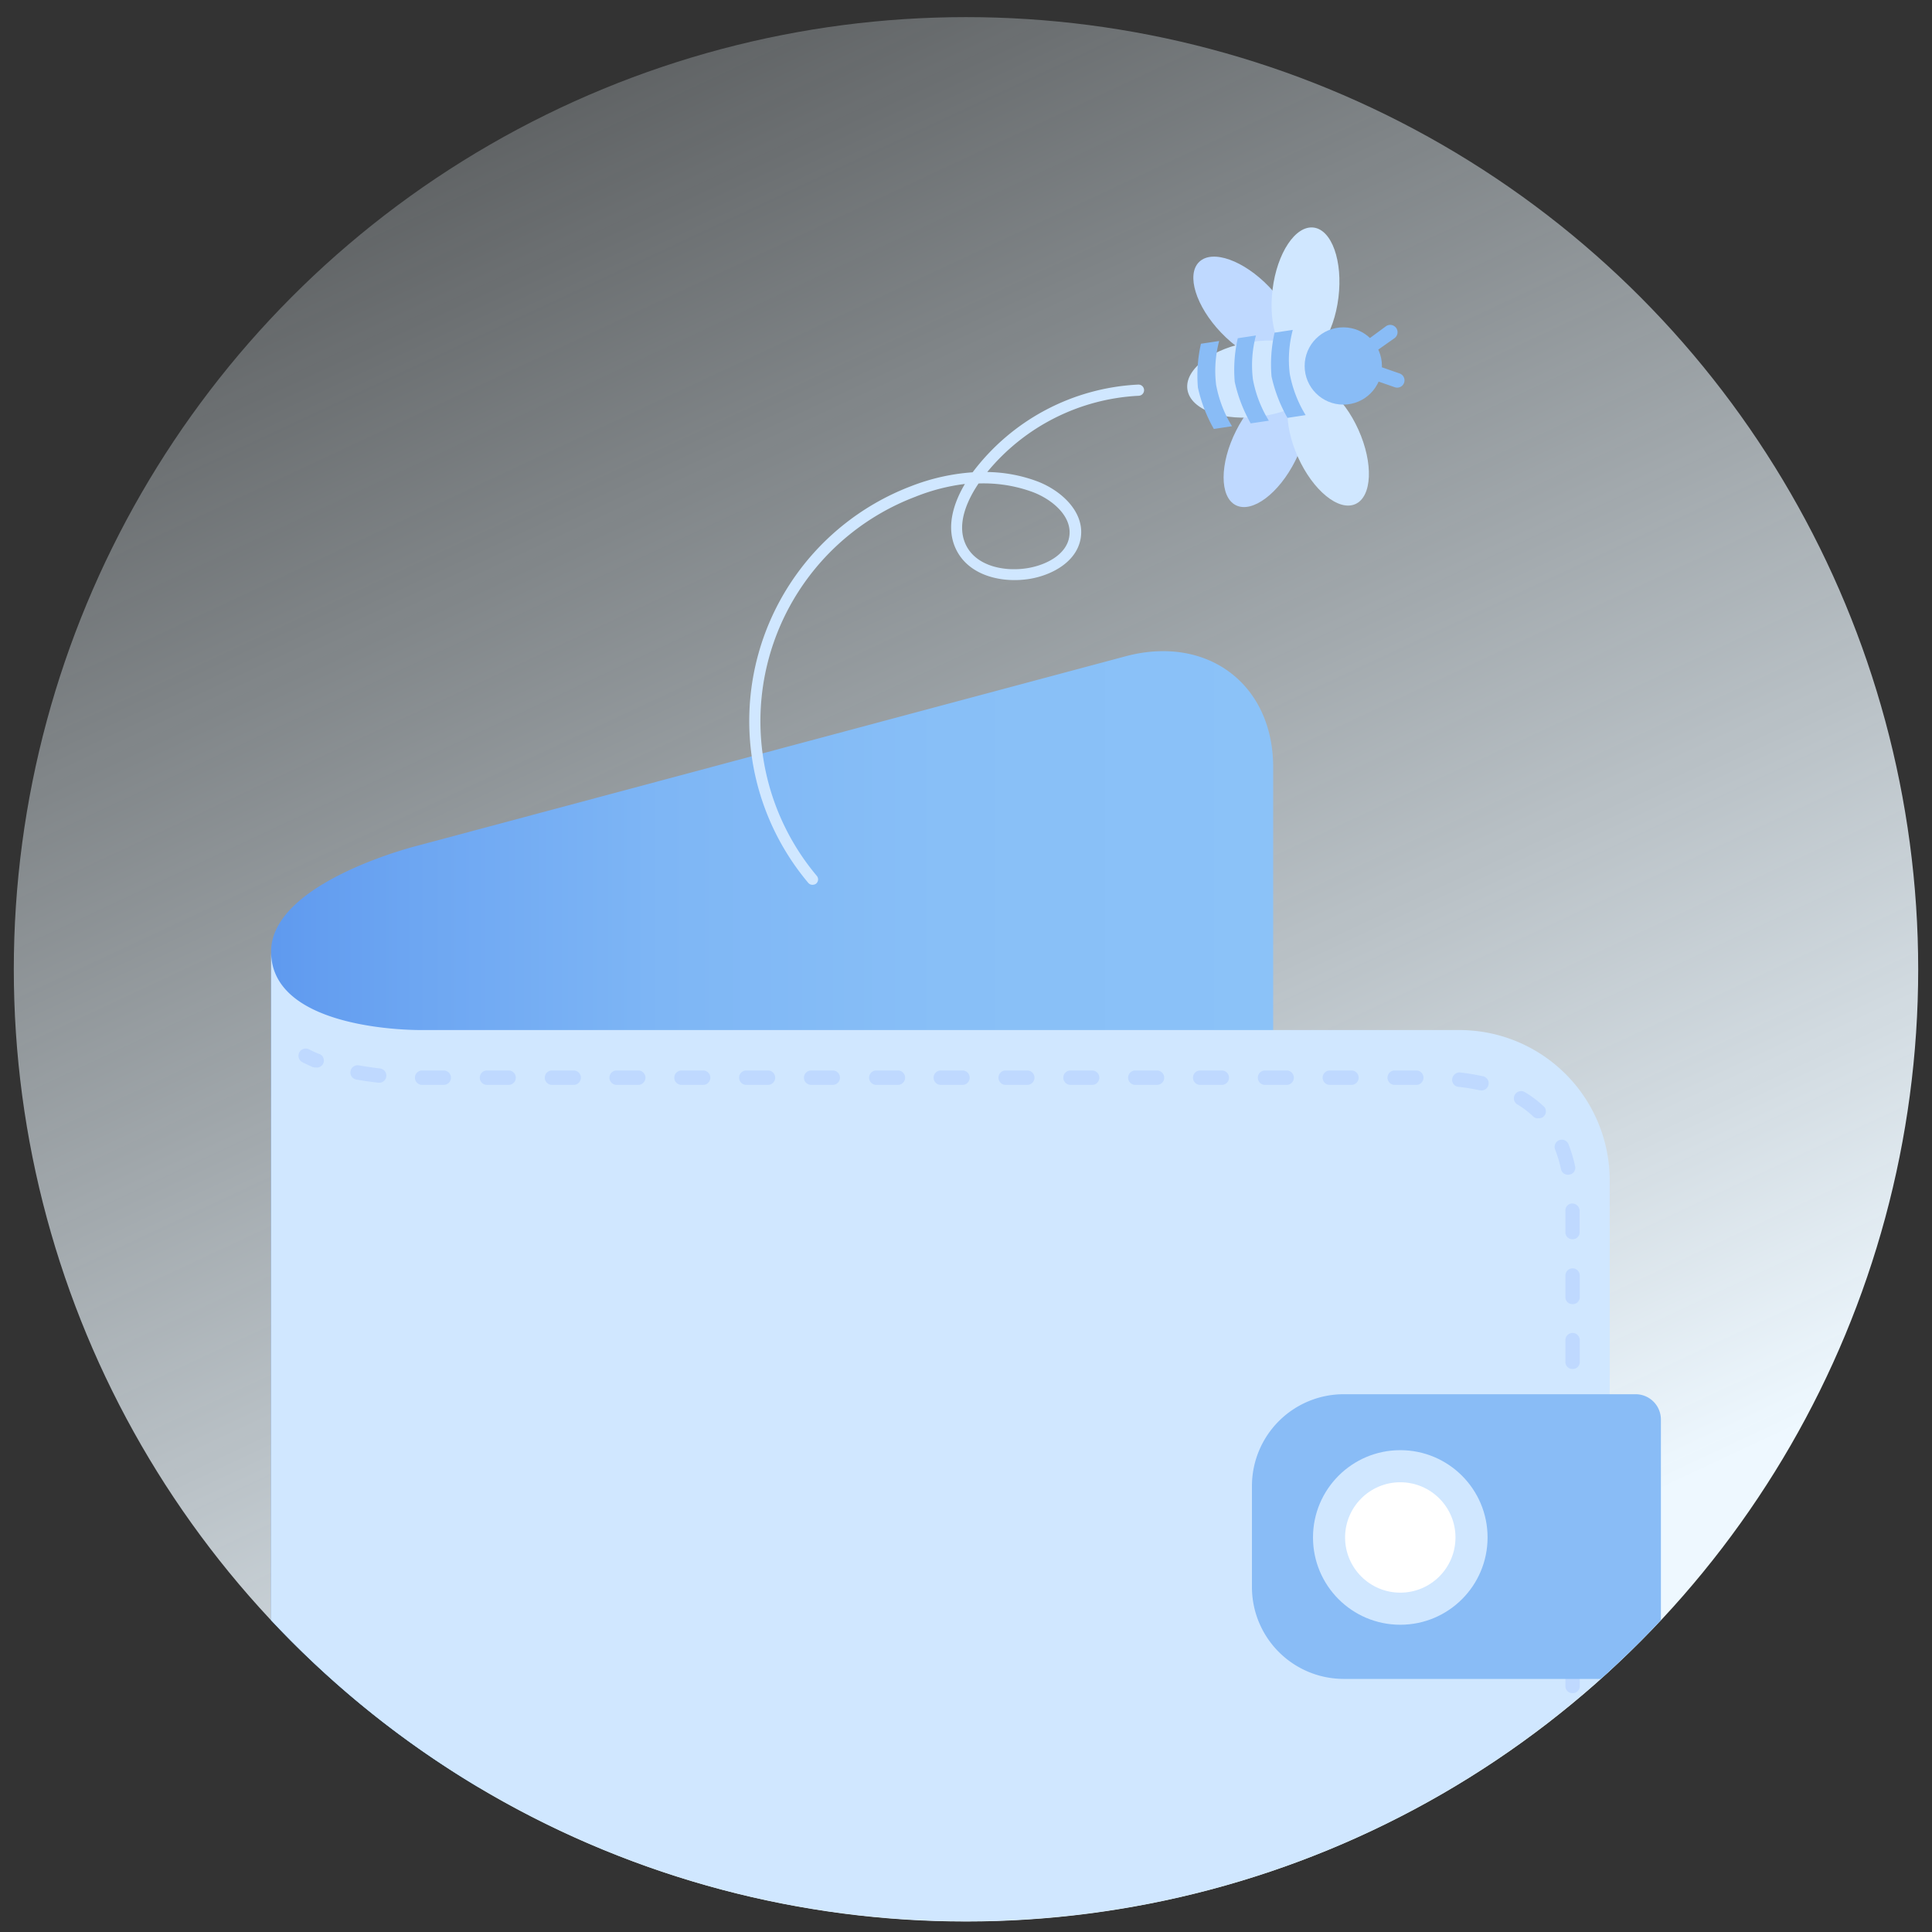 <svg xmlns="http://www.w3.org/2000/svg" width="200" height="200" viewBox="0 0 200 200">
    <rect x="0" y="0" width="200" height="200" fill="#333333" stroke="none"/>
    <defs>
        <linearGradient id="prefix__a" x1="67.351%" x2="25.996%" y1="87.098%" y2="-1.315%">
            <stop offset="0%" stop-color="#EEF8FF"/>
            <stop offset="100%" stop-color="#EBF8FF" stop-opacity=".2"/>
        </linearGradient>
        <linearGradient id="prefix__b" x1="0%" x2="100%" y1="49.993%" y2="49.993%">
            <stop offset="0%" stop-color="#5F9AEF"/>
            <stop offset="14%" stop-color="#6DA6F2"/>
            <stop offset="39%" stop-color="#7EB6F5"/>
            <stop offset="67%" stop-color="#88BFF7"/>
            <stop offset="100%" stop-color="#8BC2F8"/>
        </linearGradient>
    </defs>
    <g fill="none" fill-rule="evenodd">
        <path d="M0 0H200V200H0z"/>
        <circle cx="100" cy="100.343" r="98.571" fill="url(#prefix__a)" fill-rule="nonzero"/>
        <path fill="url(#prefix__b)" fill-rule="nonzero" d="M116.586 67.921L43.279 87.53s-15.215 3.75-15.215 10.985v69.207a98.886 98.886 0 0021.493 17.315l67.029-17.893c8.4-2.25 15.214-11.043 15.214-19.643V79.429c0-8.6-6.8-13.715-15.214-11.508z"/>
        <path fill="#D0E7FF" fill-rule="nonzero" d="M151.093 106.629H43.636s-15.572.235-15.572-8.115v69.207c36.951 39.43 98.758 41.758 138.572 5.222v-50.714a15.572 15.572 0 00-15.543-15.6z"/>
        <path fill="#BFD9FF" fill-rule="nonzero" d="M162.764 175.271a.714.714 0 01-.714-.714v-2.271a.743.743 0 011.486 0v2.243a.714.714 0 01-.772.742zm0-6.714a.714.714 0 01-.714-.714v-2.236a.743.743 0 111.486 0v2.236a.714.714 0 01-.772.728v-.014zm0-6.707a.714.714 0 01-.714-.75v-2.236a.743.743 0 111.486 0v2.236a.714.714 0 01-.772.75zm0-6.714a.714.714 0 01-.714-.715v-2.278a.743.743 0 111.486 0v2.243a.714.714 0 01-.772.75zm0-6.715a.714.714 0 01-.714-.714v-2.236a.743.743 0 111.486 0v2.236a.714.714 0 01-.772.714zm0-6.707a.714.714 0 01-.714-.75v-2.235a.743.743 0 011.486 0v2.235a.714.714 0 01-.772.75zm0-6.714a.714.714 0 01-.714-.714v-2.243a.743.743 0 111.486 0v2.243a.714.714 0 01-.772.714zm0-6.714a.714.714 0 01-.714-.715v-2.228a.714.714 0 01.714-.757c.4.003.731.314.757.714v2.25a.714.714 0 01-.757.736zm-.457-6.679a.714.714 0 01-.714-.586 13.407 13.407 0 00-.607-2.021.745.745 0 011.385-.55c.285.734.512 1.488.679 2.257a.714.714 0 01-.571.886.586.586 0 01-.172.014zm-3.086-5.836a.714.714 0 01-.521-.207 8.943 8.943 0 00-1.643-1.243.747.747 0 01.772-1.278c.686.405 1.325.884 1.907 1.428a.714.714 0 01-.515 1.286v.014zm-5.935-2.914a.593.593 0 01-.157 0 21.507 21.507 0 00-2.143-.35.714.714 0 01-.65-.828.764.764 0 01.821-.658c.814.1 1.579.222 2.286.379a.744.744 0 11-.164 1.479l.007-.022zm-6.672-.55h-2.235a.746.746 0 010-1.493h2.235a.746.746 0 110 1.493zm-6.714 0h-2.236a.746.746 0 010-1.493h2.236a.746.746 0 110 1.493zm-6.707 0h-2.236a.746.746 0 010-1.493h2.236a.746.746 0 110 1.493zm-6.714 0h-2.236a.746.746 0 010-1.493h2.236a.746.746 0 110 1.493zm-6.708 0h-2.242a.746.746 0 010-1.493h2.242a.746.746 0 110 1.493zm-6.714 0h-2.236a.746.746 0 110-1.493h2.236a.746.746 0 110 1.493zm-6.714 0h-2.236a.746.746 0 010-1.493h2.236a.746.746 0 110 1.493zm-6.707 0h-2.243a.746.746 0 010-1.493h2.243a.746.746 0 110 1.493zm-6.715 0h-2.207a.746.746 0 010-1.493h2.236a.746.746 0 110 1.493h-.029zm-6.714 0h-2.236a.746.746 0 010-1.493h2.236a.746.746 0 110 1.493zm-6.707 0h-2.243a.746.746 0 010-1.493H79.5a.746.746 0 110 1.493zm-6.714 0H70.55a.746.746 0 010-1.493h2.236a.746.746 0 110 1.493zm-6.715 0h-2.235a.746.746 0 010-1.493h2.235a.746.746 0 110 1.493zm-6.707 0h-2.221a.746.746 0 010-1.493h2.243a.746.746 0 110 1.493h-.022zm-6.714 0h-2.236a.746.746 0 010-1.493h2.236a.746.746 0 110 1.493zm-6.714 0H43.7a.746.746 0 010-1.493h2.236a.746.746 0 110 1.493zm-6.707-.228h-.079a37.447 37.447 0 01-2.264-.322.747.747 0 01.264-1.471c.75.135 1.486.235 2.143.314a.744.744 0 11-.086 1.486l.022-.007zM32.636 110.507a.821.821 0 01-.293-.057 18.101 18.101 0 01-1.064-.5.751.751 0 01.714-1.321c.307.157.621.307.95.442a.728.728 0 11-.286 1.429l-.021.007z"/>
        <path fill="#89BCF6" fill-rule="nonzero" d="M171.936 167.721v-20.778a2.621 2.621 0 00-2.615-2.614H139.08a9.507 9.507 0 00-9.479 9.478v10.514a9.507 9.507 0 009.479 9.479h26.635a98.57 98.57 0 006.222-6.079z"/>
        <circle cx="144.957" cy="159.157" r="9.036" fill="#D0E7FF" fill-rule="nonzero"/>
        <circle cx="144.957" cy="159.157" r="5.714" fill="#FFF" fill-rule="nonzero"/>
        <path fill="#D0E7FF" fill-rule="nonzero" d="M84.2 91.586a.564.564 0 01-.536-.2A26.021 26.021 0 0194.336 50.32a21.65 21.65 0 016.35-1.428 22.859 22.859 0 0117.143-9.08.58.58 0 01.45.974.571.571 0 01-.4.184 21.707 21.707 0 00-15.679 7.893c1.754.022 3.49.343 5.136.95 2.485.929 4.964 3.157 4.543 5.865-.4 2.542-3.079 3.878-5.258 4.242-2.75.458-6.142-.235-7.55-2.857-1.328-2.464-.221-5.221.815-6.964a20.493 20.493 0 00-5.136 1.329 24.857 24.857 0 00-10.2 39.235.571.571 0 01-.071.815.529.529 0 01-.279.107zm17.1-41.536c-.964 1.429-2.479 4.2-1.229 6.514 1.129 2.093 3.993 2.636 6.336 2.243 1.943-.328 4.022-1.428 4.286-3.278.321-2.065-1.75-3.829-3.807-4.6a14.743 14.743 0 00-5.586-.879z"/>
        <ellipse cx="128.904" cy="32.073" fill="#BFD9FF" fill-rule="nonzero" rx="3.436" ry="6.879" transform="rotate(-43.8 128.904 32.073)"/>
        <ellipse cx="135.145" cy="30.384" fill="#D0E7FF" fill-rule="nonzero" rx="6.879" ry="3.436" transform="rotate(-82.99 135.145 30.384)"/>
        <ellipse cx="131.02" cy="46.152" fill="#BFD9FF" fill-rule="nonzero" rx="6.879" ry="3.436" transform="rotate(-63.36 131.02 46.152)"/>
        <ellipse cx="137.494" cy="45.904" fill="#D0E7FF" fill-rule="nonzero" rx="3.436" ry="6.879" transform="rotate(-24.18 137.494 45.904)"/>
        <ellipse cx="130.119" cy="39.241" fill="#D0E7FF" fill-rule="nonzero" rx="7.279" ry="3.886" transform="rotate(-8.58 130.119 39.24)"/>
        <g fill="#89BCF6" fill-rule="nonzero">
            <path d="M9.707 9.686A15.386 15.386 0 018.057 5.4 14.914 14.914 0 018.371.864L10.257.58a12.014 12.014 0 00-.314 4.535c.28 1.517.837 2.97 1.643 4.286l-1.879.286zM5.9 10.257a15.386 15.386 0 01-1.65-4.286 14.607 14.607 0 01.314-4.528l1.879-.286a11.993 11.993 0 00-.314 4.536c.28 1.518.84 2.97 1.65 4.286l-1.879.278zM2.086 10.836A15.386 15.386 0 01.436 6.55 14.914 14.914 0 01.75 2.014l1.886-.285a12.014 12.014 0 00-.315 4.535c.28 1.517.838 2.97 1.643 4.286l-1.878.286z" transform="translate(123.571 33.571)"/>
        </g>
        <circle cx="139.057" cy="37.886" r="4" fill="#89BCF6" fill-rule="nonzero"/>
        <path fill="#89BCF6" fill-rule="nonzero" d="M141.164 35.971a.714.714 0 01.293-.714l2.029-1.493A.76.76 0 01144.37 35l-2.028 1.429a.714.714 0 01-1.043-.158.714.714 0 01-.136-.3zM141.571 38.65a.714.714 0 010-.357.714.714 0 01.95-.457l2.379.828a.756.756 0 01-.493 1.429l-2.378-.829a.714.714 0 01-.458-.614z"/>
    </g>
</svg>
